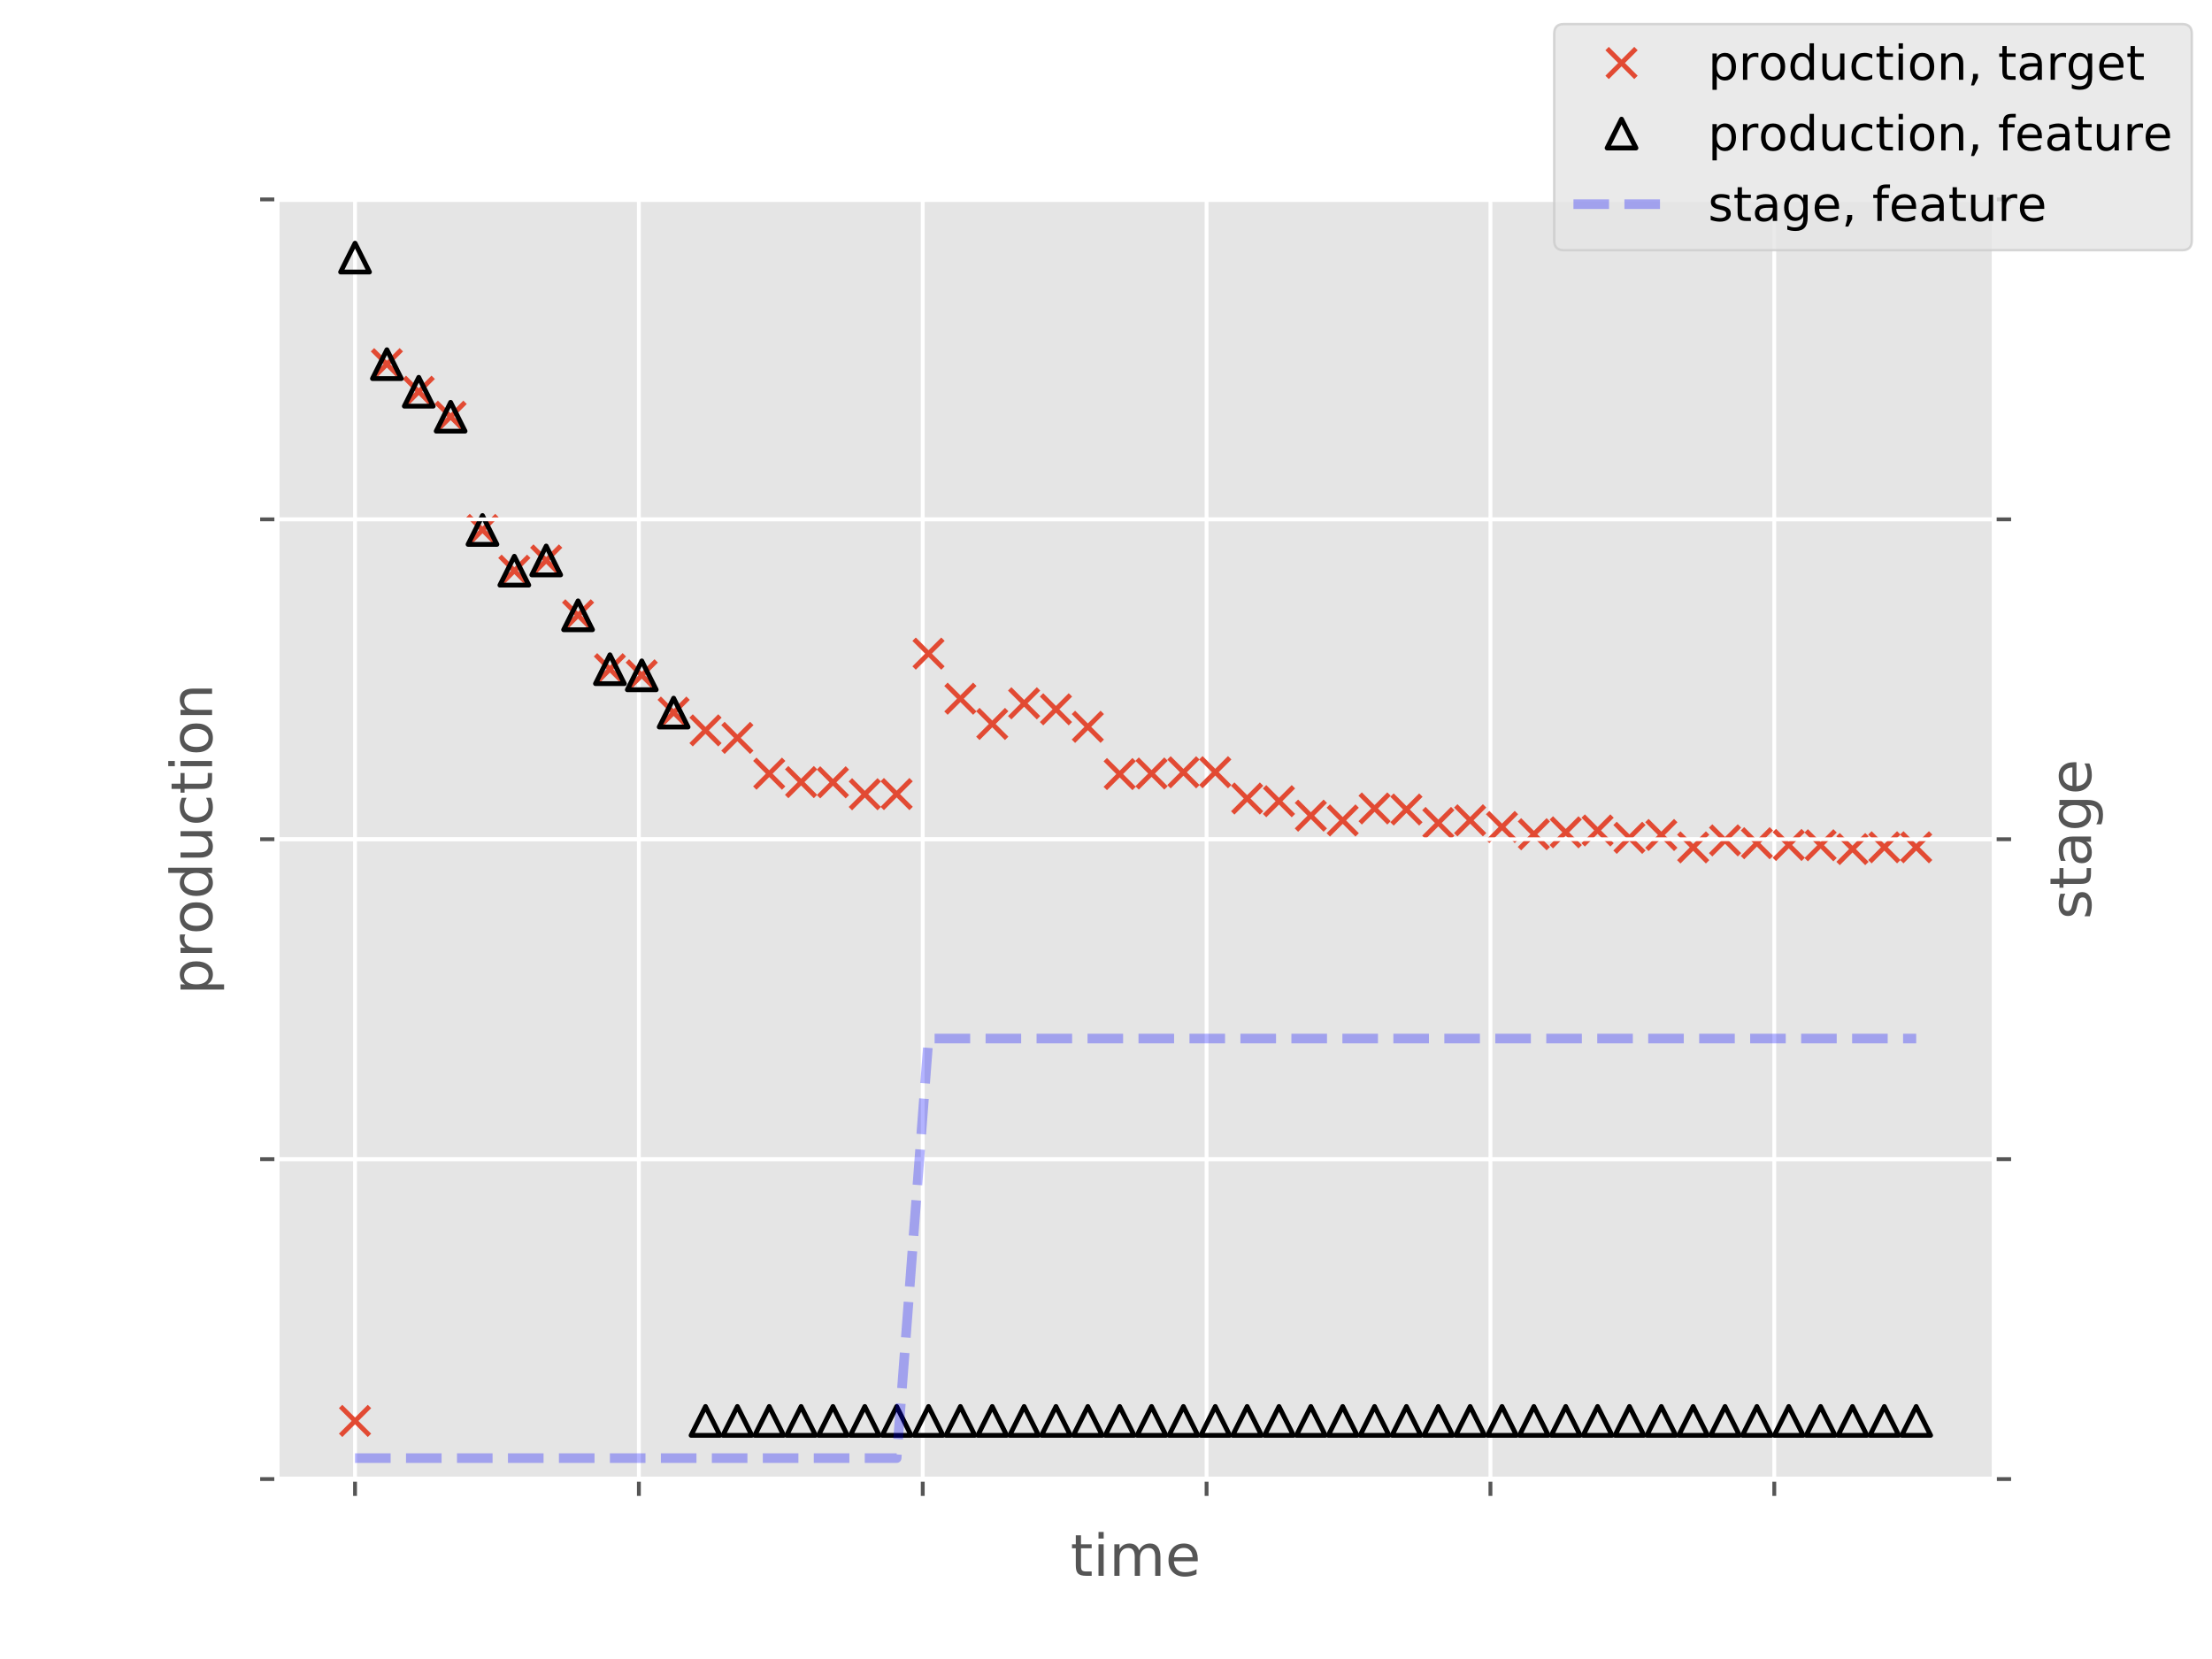 <?xml version="1.0" encoding="utf-8" standalone="no"?>
<!DOCTYPE svg PUBLIC "-//W3C//DTD SVG 1.1//EN"
  "http://www.w3.org/Graphics/SVG/1.1/DTD/svg11.dtd">
<!-- Created with matplotlib (http://matplotlib.org/) -->
<svg height="345pt" version="1.1" viewBox="0 0 460 345" width="460pt" xmlns="http://www.w3.org/2000/svg" xmlns:xlink="http://www.w3.org/1999/xlink">
 <defs>
  <style type="text/css">
*{stroke-linecap:butt;stroke-linejoin:round;}
  </style>
 </defs>
 <g id="figure_1">
  <g id="patch_1">
   <path d="M 0 345.6 
L 460.8 345.6 
L 460.8 0 
L 0 0 
z
" style="fill:#ffffff;"/>
  </g>
  <g id="axes_1">
   <g id="patch_2">
    <path d="M 57.6 307.584 
L 414.72 307.584 
L 414.72 41.472 
L 57.6 41.472 
z
" style="fill:#e5e5e5;"/>
   </g>
   <g id="matplotlib.axis_1">
    <g id="xtick_1">
     <g id="line2d_1">
      <path clip-path="url(#pa6e0722a4b)" d="M 73.833 307.584 
L 73.833 41.472 
" style="fill:none;stroke:#ffffff;stroke-linecap:square;stroke-width:0.8;"/>
     </g>
     <g id="line2d_2">
      <defs>
       <path d="M 0 0 
L 0 3.5 
" id="m2272947b50" style="stroke:#555555;stroke-width:0.8;"/>
      </defs>
      <g>
       <use style="fill:#555555;stroke:#555555;stroke-width:0.8;" x="73.833" xlink:href="#m2272947b50" y="307.584"/>
      </g>
     </g>
    </g>
    <g id="xtick_2">
     <g id="line2d_3">
      <path clip-path="url(#pa6e0722a4b)" d="M 132.861 307.584 
L 132.861 41.472 
" style="fill:none;stroke:#ffffff;stroke-linecap:square;stroke-width:0.8;"/>
     </g>
     <g id="line2d_4">
      <g>
       <use style="fill:#555555;stroke:#555555;stroke-width:0.8;" x="132.861" xlink:href="#m2272947b50" y="307.584"/>
      </g>
     </g>
    </g>
    <g id="xtick_3">
     <g id="line2d_5">
      <path clip-path="url(#pa6e0722a4b)" d="M 191.889 307.584 
L 191.889 41.472 
" style="fill:none;stroke:#ffffff;stroke-linecap:square;stroke-width:0.8;"/>
     </g>
     <g id="line2d_6">
      <g>
       <use style="fill:#555555;stroke:#555555;stroke-width:0.8;" x="191.889" xlink:href="#m2272947b50" y="307.584"/>
      </g>
     </g>
    </g>
    <g id="xtick_4">
     <g id="line2d_7">
      <path clip-path="url(#pa6e0722a4b)" d="M 250.917 307.584 
L 250.917 41.472 
" style="fill:none;stroke:#ffffff;stroke-linecap:square;stroke-width:0.8;"/>
     </g>
     <g id="line2d_8">
      <g>
       <use style="fill:#555555;stroke:#555555;stroke-width:0.8;" x="250.917" xlink:href="#m2272947b50" y="307.584"/>
      </g>
     </g>
    </g>
    <g id="xtick_5">
     <g id="line2d_9">
      <path clip-path="url(#pa6e0722a4b)" d="M 309.945 307.584 
L 309.945 41.472 
" style="fill:none;stroke:#ffffff;stroke-linecap:square;stroke-width:0.8;"/>
     </g>
     <g id="line2d_10">
      <g>
       <use style="fill:#555555;stroke:#555555;stroke-width:0.8;" x="309.945" xlink:href="#m2272947b50" y="307.584"/>
      </g>
     </g>
    </g>
    <g id="xtick_6">
     <g id="line2d_11">
      <path clip-path="url(#pa6e0722a4b)" d="M 368.973 307.584 
L 368.973 41.472 
" style="fill:none;stroke:#ffffff;stroke-linecap:square;stroke-width:0.8;"/>
     </g>
     <g id="line2d_12">
      <g>
       <use style="fill:#555555;stroke:#555555;stroke-width:0.8;" x="368.973" xlink:href="#m2272947b50" y="307.584"/>
      </g>
     </g>
    </g>
    <g id="text_1">
     <!-- time -->
     <defs>
      <path d="M 18.312 70.219 
L 18.312 54.688 
L 36.812 54.688 
L 36.812 47.703 
L 18.312 47.703 
L 18.312 18.016 
Q 18.312 11.328 20.141 9.422 
Q 21.969 7.516 27.594 7.516 
L 36.812 7.516 
L 36.812 0 
L 27.594 0 
Q 17.188 0 13.234 3.875 
Q 9.281 7.766 9.281 18.016 
L 9.281 47.703 
L 2.688 47.703 
L 2.688 54.688 
L 9.281 54.688 
L 9.281 70.219 
z
" id="DejaVuSans-74"/>
      <path d="M 9.422 54.688 
L 18.406 54.688 
L 18.406 0 
L 9.422 0 
z
M 9.422 75.984 
L 18.406 75.984 
L 18.406 64.594 
L 9.422 64.594 
z
" id="DejaVuSans-69"/>
      <path d="M 52 44.188 
Q 55.375 50.25 60.062 53.125 
Q 64.75 56 71.094 56 
Q 79.641 56 84.281 50.016 
Q 88.922 44.047 88.922 33.016 
L 88.922 0 
L 79.891 0 
L 79.891 32.719 
Q 79.891 40.578 77.094 44.375 
Q 74.312 48.188 68.609 48.188 
Q 61.625 48.188 57.562 43.547 
Q 53.516 38.922 53.516 30.906 
L 53.516 0 
L 44.484 0 
L 44.484 32.719 
Q 44.484 40.625 41.703 44.406 
Q 38.922 48.188 33.109 48.188 
Q 26.219 48.188 22.156 43.531 
Q 18.109 38.875 18.109 30.906 
L 18.109 0 
L 9.078 0 
L 9.078 54.688 
L 18.109 54.688 
L 18.109 46.188 
Q 21.188 51.219 25.484 53.609 
Q 29.781 56 35.688 56 
Q 41.656 56 45.828 52.969 
Q 50 49.953 52 44.188 
z
" id="DejaVuSans-6d"/>
      <path d="M 56.203 29.594 
L 56.203 25.203 
L 14.891 25.203 
Q 15.484 15.922 20.484 11.062 
Q 25.484 6.203 34.422 6.203 
Q 39.594 6.203 44.453 7.469 
Q 49.312 8.734 54.109 11.281 
L 54.109 2.781 
Q 49.266 0.734 44.188 -0.344 
Q 39.109 -1.422 33.891 -1.422 
Q 20.797 -1.422 13.156 6.188 
Q 5.516 13.812 5.516 26.812 
Q 5.516 40.234 12.766 48.109 
Q 20.016 56 32.328 56 
Q 43.359 56 49.781 48.891 
Q 56.203 41.797 56.203 29.594 
z
M 47.219 32.234 
Q 47.125 39.594 43.094 43.984 
Q 39.062 48.391 32.422 48.391 
Q 24.906 48.391 20.391 44.141 
Q 15.875 39.891 15.188 32.172 
z
" id="DejaVuSans-65"/>
     </defs>
     <g style="fill:#555555;" transform="translate(222.605 327.702)scale(0.12 -0.12)">
      <use xlink:href="#DejaVuSans-74"/>
      <use x="39.209" xlink:href="#DejaVuSans-69"/>
      <use x="66.992" xlink:href="#DejaVuSans-6d"/>
      <use x="164.404" xlink:href="#DejaVuSans-65"/>
     </g>
    </g>
   </g>
   <g id="matplotlib.axis_2">
    <g id="ytick_1">
     <g id="line2d_13">
      <path clip-path="url(#pa6e0722a4b)" d="M 57.6 307.584 
L 414.72 307.584 
" style="fill:none;stroke:#ffffff;stroke-linecap:square;stroke-width:0.8;"/>
     </g>
     <g id="line2d_14">
      <defs>
       <path d="M 0 0 
L -3.5 0 
" id="m1868a2fe8c" style="stroke:#555555;stroke-width:0.8;"/>
      </defs>
      <g>
       <use style="fill:#555555;stroke:#555555;stroke-width:0.8;" x="57.6" xlink:href="#m1868a2fe8c" y="307.584"/>
      </g>
     </g>
    </g>
    <g id="ytick_2">
     <g id="line2d_15">
      <path clip-path="url(#pa6e0722a4b)" d="M 57.6 241.056 
L 414.72 241.056 
" style="fill:none;stroke:#ffffff;stroke-linecap:square;stroke-width:0.8;"/>
     </g>
     <g id="line2d_16">
      <g>
       <use style="fill:#555555;stroke:#555555;stroke-width:0.8;" x="57.6" xlink:href="#m1868a2fe8c" y="241.056"/>
      </g>
     </g>
    </g>
    <g id="ytick_3">
     <g id="line2d_17">
      <path clip-path="url(#pa6e0722a4b)" d="M 57.6 174.528 
L 414.72 174.528 
" style="fill:none;stroke:#ffffff;stroke-linecap:square;stroke-width:0.8;"/>
     </g>
     <g id="line2d_18">
      <g>
       <use style="fill:#555555;stroke:#555555;stroke-width:0.8;" x="57.6" xlink:href="#m1868a2fe8c" y="174.528"/>
      </g>
     </g>
    </g>
    <g id="ytick_4">
     <g id="line2d_19">
      <path clip-path="url(#pa6e0722a4b)" d="M 57.6 108 
L 414.72 108 
" style="fill:none;stroke:#ffffff;stroke-linecap:square;stroke-width:0.8;"/>
     </g>
     <g id="line2d_20">
      <g>
       <use style="fill:#555555;stroke:#555555;stroke-width:0.8;" x="57.6" xlink:href="#m1868a2fe8c" y="108"/>
      </g>
     </g>
    </g>
    <g id="ytick_5">
     <g id="line2d_21">
      <path clip-path="url(#pa6e0722a4b)" d="M 57.6 41.472 
L 414.72 41.472 
" style="fill:none;stroke:#ffffff;stroke-linecap:square;stroke-width:0.8;"/>
     </g>
     <g id="line2d_22">
      <g>
       <use style="fill:#555555;stroke:#555555;stroke-width:0.8;" x="57.6" xlink:href="#m1868a2fe8c" y="41.472"/>
      </g>
     </g>
    </g>
    <g id="text_2">
     <!-- production -->
     <defs>
      <path d="M 18.109 8.203 
L 18.109 -20.797 
L 9.078 -20.797 
L 9.078 54.688 
L 18.109 54.688 
L 18.109 46.391 
Q 20.953 51.266 25.266 53.625 
Q 29.594 56 35.594 56 
Q 45.562 56 51.781 48.094 
Q 58.016 40.188 58.016 27.297 
Q 58.016 14.406 51.781 6.484 
Q 45.562 -1.422 35.594 -1.422 
Q 29.594 -1.422 25.266 0.953 
Q 20.953 3.328 18.109 8.203 
z
M 48.688 27.297 
Q 48.688 37.203 44.609 42.844 
Q 40.531 48.484 33.406 48.484 
Q 26.266 48.484 22.188 42.844 
Q 18.109 37.203 18.109 27.297 
Q 18.109 17.391 22.188 11.75 
Q 26.266 6.109 33.406 6.109 
Q 40.531 6.109 44.609 11.75 
Q 48.688 17.391 48.688 27.297 
z
" id="DejaVuSans-70"/>
      <path d="M 41.109 46.297 
Q 39.594 47.172 37.812 47.578 
Q 36.031 48 33.891 48 
Q 26.266 48 22.188 43.047 
Q 18.109 38.094 18.109 28.812 
L 18.109 0 
L 9.078 0 
L 9.078 54.688 
L 18.109 54.688 
L 18.109 46.188 
Q 20.953 51.172 25.484 53.578 
Q 30.031 56 36.531 56 
Q 37.453 56 38.578 55.875 
Q 39.703 55.766 41.062 55.516 
z
" id="DejaVuSans-72"/>
      <path d="M 30.609 48.391 
Q 23.391 48.391 19.188 42.75 
Q 14.984 37.109 14.984 27.297 
Q 14.984 17.484 19.156 11.844 
Q 23.344 6.203 30.609 6.203 
Q 37.797 6.203 41.984 11.859 
Q 46.188 17.531 46.188 27.297 
Q 46.188 37.016 41.984 42.703 
Q 37.797 48.391 30.609 48.391 
z
M 30.609 56 
Q 42.328 56 49.016 48.375 
Q 55.719 40.766 55.719 27.297 
Q 55.719 13.875 49.016 6.219 
Q 42.328 -1.422 30.609 -1.422 
Q 18.844 -1.422 12.172 6.219 
Q 5.516 13.875 5.516 27.297 
Q 5.516 40.766 12.172 48.375 
Q 18.844 56 30.609 56 
z
" id="DejaVuSans-6f"/>
      <path d="M 45.406 46.391 
L 45.406 75.984 
L 54.391 75.984 
L 54.391 0 
L 45.406 0 
L 45.406 8.203 
Q 42.578 3.328 38.25 0.953 
Q 33.938 -1.422 27.875 -1.422 
Q 17.969 -1.422 11.734 6.484 
Q 5.516 14.406 5.516 27.297 
Q 5.516 40.188 11.734 48.094 
Q 17.969 56 27.875 56 
Q 33.938 56 38.25 53.625 
Q 42.578 51.266 45.406 46.391 
z
M 14.797 27.297 
Q 14.797 17.391 18.875 11.75 
Q 22.953 6.109 30.078 6.109 
Q 37.203 6.109 41.297 11.75 
Q 45.406 17.391 45.406 27.297 
Q 45.406 37.203 41.297 42.844 
Q 37.203 48.484 30.078 48.484 
Q 22.953 48.484 18.875 42.844 
Q 14.797 37.203 14.797 27.297 
z
" id="DejaVuSans-64"/>
      <path d="M 8.5 21.578 
L 8.5 54.688 
L 17.484 54.688 
L 17.484 21.922 
Q 17.484 14.156 20.5 10.266 
Q 23.531 6.391 29.594 6.391 
Q 36.859 6.391 41.078 11.031 
Q 45.312 15.672 45.312 23.688 
L 45.312 54.688 
L 54.297 54.688 
L 54.297 0 
L 45.312 0 
L 45.312 8.406 
Q 42.047 3.422 37.719 1 
Q 33.406 -1.422 27.688 -1.422 
Q 18.266 -1.422 13.375 4.438 
Q 8.5 10.297 8.5 21.578 
z
M 31.109 56 
z
" id="DejaVuSans-75"/>
      <path d="M 48.781 52.594 
L 48.781 44.188 
Q 44.969 46.297 41.141 47.344 
Q 37.312 48.391 33.406 48.391 
Q 24.656 48.391 19.812 42.844 
Q 14.984 37.312 14.984 27.297 
Q 14.984 17.281 19.812 11.734 
Q 24.656 6.203 33.406 6.203 
Q 37.312 6.203 41.141 7.25 
Q 44.969 8.297 48.781 10.406 
L 48.781 2.094 
Q 45.016 0.344 40.984 -0.531 
Q 36.969 -1.422 32.422 -1.422 
Q 20.062 -1.422 12.781 6.344 
Q 5.516 14.109 5.516 27.297 
Q 5.516 40.672 12.859 48.328 
Q 20.219 56 33.016 56 
Q 37.156 56 41.109 55.141 
Q 45.062 54.297 48.781 52.594 
z
" id="DejaVuSans-63"/>
      <path d="M 54.891 33.016 
L 54.891 0 
L 45.906 0 
L 45.906 32.719 
Q 45.906 40.484 42.875 44.328 
Q 39.844 48.188 33.797 48.188 
Q 26.516 48.188 22.312 43.547 
Q 18.109 38.922 18.109 30.906 
L 18.109 0 
L 9.078 0 
L 9.078 54.688 
L 18.109 54.688 
L 18.109 46.188 
Q 21.344 51.125 25.703 53.562 
Q 30.078 56 35.797 56 
Q 45.219 56 50.047 50.172 
Q 54.891 44.344 54.891 33.016 
z
" id="DejaVuSans-6e"/>
     </defs>
     <g style="fill:#555555;" transform="translate(44.104 206.876)rotate(-90)scale(0.12 -0.12)">
      <use xlink:href="#DejaVuSans-70"/>
      <use x="63.477" xlink:href="#DejaVuSans-72"/>
      <use x="104.559" xlink:href="#DejaVuSans-6f"/>
      <use x="165.74" xlink:href="#DejaVuSans-64"/>
      <use x="229.217" xlink:href="#DejaVuSans-75"/>
      <use x="292.596" xlink:href="#DejaVuSans-63"/>
      <use x="347.576" xlink:href="#DejaVuSans-74"/>
      <use x="386.785" xlink:href="#DejaVuSans-69"/>
      <use x="414.568" xlink:href="#DejaVuSans-6f"/>
      <use x="475.75" xlink:href="#DejaVuSans-6e"/>
     </g>
    </g>
   </g>
   <g id="line2d_23">
    <defs>
     <path d="M -3 3 
L 3 -3 
M -3 -3 
L 3 3 
" id="m472b45a387" style="stroke:#e24a33;"/>
    </defs>
    <g clip-path="url(#pa6e0722a4b)">
     <use style="fill:#e24a33;stroke:#e24a33;" x="73.833" xlink:href="#m472b45a387" y="295.488"/>
     <use style="fill:#e24a33;stroke:#e24a33;" x="80.458" xlink:href="#m472b45a387" y="75.73"/>
     <use style="fill:#e24a33;stroke:#e24a33;" x="87.084" xlink:href="#m472b45a387" y="81.464"/>
     <use style="fill:#e24a33;stroke:#e24a33;" x="93.71" xlink:href="#m472b45a387" y="86.664"/>
     <use style="fill:#e24a33;stroke:#e24a33;" x="100.335" xlink:href="#m472b45a387" y="110.207"/>
     <use style="fill:#e24a33;stroke:#e24a33;" x="106.961" xlink:href="#m472b45a387" y="118.681"/>
     <use style="fill:#e24a33;stroke:#e24a33;" x="113.586" xlink:href="#m472b45a387" y="116.55"/>
     <use style="fill:#e24a33;stroke:#e24a33;" x="120.212" xlink:href="#m472b45a387" y="127.957"/>
     <use style="fill:#e24a33;stroke:#e24a33;" x="126.838" xlink:href="#m472b45a387" y="139.165"/>
     <use style="fill:#e24a33;stroke:#e24a33;" x="133.463" xlink:href="#m472b45a387" y="140.437"/>
     <use style="fill:#e24a33;stroke:#e24a33;" x="140.089" xlink:href="#m472b45a387" y="148.19"/>
     <use style="fill:#e24a33;stroke:#e24a33;" x="146.714" xlink:href="#m472b45a387" y="151.885"/>
     <use style="fill:#e24a33;stroke:#e24a33;" x="153.34" xlink:href="#m472b45a387" y="153.448"/>
     <use style="fill:#e24a33;stroke:#e24a33;" x="159.966" xlink:href="#m472b45a387" y="160.89"/>
     <use style="fill:#e24a33;stroke:#e24a33;" x="166.591" xlink:href="#m472b45a387" y="162.641"/>
     <use style="fill:#e24a33;stroke:#e24a33;" x="173.217" xlink:href="#m472b45a387" y="162.689"/>
     <use style="fill:#e24a33;stroke:#e24a33;" x="179.842" xlink:href="#m472b45a387" y="165.166"/>
     <use style="fill:#e24a33;stroke:#e24a33;" x="186.468" xlink:href="#m472b45a387" y="165.129"/>
     <use style="fill:#e24a33;stroke:#e24a33;" x="193.094" xlink:href="#m472b45a387" y="135.924"/>
     <use style="fill:#e24a33;stroke:#e24a33;" x="199.719" xlink:href="#m472b45a387" y="145.3"/>
     <use style="fill:#e24a33;stroke:#e24a33;" x="206.345" xlink:href="#m472b45a387" y="150.55"/>
     <use style="fill:#e24a33;stroke:#e24a33;" x="212.97" xlink:href="#m472b45a387" y="146.259"/>
     <use style="fill:#e24a33;stroke:#e24a33;" x="219.596" xlink:href="#m472b45a387" y="147.507"/>
     <use style="fill:#e24a33;stroke:#e24a33;" x="226.222" xlink:href="#m472b45a387" y="151.147"/>
     <use style="fill:#e24a33;stroke:#e24a33;" x="232.847" xlink:href="#m472b45a387" y="160.972"/>
     <use style="fill:#e24a33;stroke:#e24a33;" x="239.473" xlink:href="#m472b45a387" y="160.856"/>
     <use style="fill:#e24a33;stroke:#e24a33;" x="246.098" xlink:href="#m472b45a387" y="160.604"/>
     <use style="fill:#e24a33;stroke:#e24a33;" x="252.724" xlink:href="#m472b45a387" y="160.584"/>
     <use style="fill:#e24a33;stroke:#e24a33;" x="259.35" xlink:href="#m472b45a387" y="166.055"/>
     <use style="fill:#e24a33;stroke:#e24a33;" x="265.975" xlink:href="#m472b45a387" y="166.612"/>
     <use style="fill:#e24a33;stroke:#e24a33;" x="272.601" xlink:href="#m472b45a387" y="169.623"/>
     <use style="fill:#e24a33;stroke:#e24a33;" x="279.226" xlink:href="#m472b45a387" y="170.621"/>
     <use style="fill:#e24a33;stroke:#e24a33;" x="285.852" xlink:href="#m472b45a387" y="168.125"/>
     <use style="fill:#e24a33;stroke:#e24a33;" x="292.478" xlink:href="#m472b45a387" y="168.342"/>
     <use style="fill:#e24a33;stroke:#e24a33;" x="299.103" xlink:href="#m472b45a387" y="171.145"/>
     <use style="fill:#e24a33;stroke:#e24a33;" x="305.729" xlink:href="#m472b45a387" y="170.588"/>
     <use style="fill:#e24a33;stroke:#e24a33;" x="312.354" xlink:href="#m472b45a387" y="171.978"/>
     <use style="fill:#e24a33;stroke:#e24a33;" x="318.98" xlink:href="#m472b45a387" y="173.483"/>
     <use style="fill:#e24a33;stroke:#e24a33;" x="325.606" xlink:href="#m472b45a387" y="173.086"/>
     <use style="fill:#e24a33;stroke:#e24a33;" x="332.231" xlink:href="#m472b45a387" y="172.696"/>
     <use style="fill:#e24a33;stroke:#e24a33;" x="338.857" xlink:href="#m472b45a387" y="174.229"/>
     <use style="fill:#e24a33;stroke:#e24a33;" x="345.482" xlink:href="#m472b45a387" y="173.643"/>
     <use style="fill:#e24a33;stroke:#e24a33;" x="352.108" xlink:href="#m472b45a387" y="176.223"/>
     <use style="fill:#e24a33;stroke:#e24a33;" x="358.734" xlink:href="#m472b45a387" y="174.759"/>
     <use style="fill:#e24a33;stroke:#e24a33;" x="365.359" xlink:href="#m472b45a387" y="175.352"/>
     <use style="fill:#e24a33;stroke:#e24a33;" x="371.985" xlink:href="#m472b45a387" y="175.72"/>
     <use style="fill:#e24a33;stroke:#e24a33;" x="378.61" xlink:href="#m472b45a387" y="175.776"/>
     <use style="fill:#e24a33;stroke:#e24a33;" x="385.236" xlink:href="#m472b45a387" y="176.57"/>
     <use style="fill:#e24a33;stroke:#e24a33;" x="391.862" xlink:href="#m472b45a387" y="176.199"/>
     <use style="fill:#e24a33;stroke:#e24a33;" x="398.487" xlink:href="#m472b45a387" y="176.197"/>
    </g>
   </g>
   <g id="line2d_24">
    <defs>
     <path d="M 0 -3 
L -3 3 
L 3 3 
z
" id="madf4956a1d" style="stroke:#000000;stroke-linejoin:miter;"/>
    </defs>
    <g clip-path="url(#pa6e0722a4b)">
     <use style="fill:none;stroke:#000000;stroke-linejoin:miter;" x="73.833" xlink:href="#madf4956a1d" y="53.568"/>
     <use style="fill:none;stroke:#000000;stroke-linejoin:miter;" x="80.458" xlink:href="#madf4956a1d" y="75.73"/>
     <use style="fill:none;stroke:#000000;stroke-linejoin:miter;" x="87.084" xlink:href="#madf4956a1d" y="81.464"/>
     <use style="fill:none;stroke:#000000;stroke-linejoin:miter;" x="93.71" xlink:href="#madf4956a1d" y="86.664"/>
     <use style="fill:none;stroke:#000000;stroke-linejoin:miter;" x="100.335" xlink:href="#madf4956a1d" y="110.207"/>
     <use style="fill:none;stroke:#000000;stroke-linejoin:miter;" x="106.961" xlink:href="#madf4956a1d" y="118.681"/>
     <use style="fill:none;stroke:#000000;stroke-linejoin:miter;" x="113.586" xlink:href="#madf4956a1d" y="116.55"/>
     <use style="fill:none;stroke:#000000;stroke-linejoin:miter;" x="120.212" xlink:href="#madf4956a1d" y="127.957"/>
     <use style="fill:none;stroke:#000000;stroke-linejoin:miter;" x="126.838" xlink:href="#madf4956a1d" y="139.165"/>
     <use style="fill:none;stroke:#000000;stroke-linejoin:miter;" x="133.463" xlink:href="#madf4956a1d" y="140.437"/>
     <use style="fill:none;stroke:#000000;stroke-linejoin:miter;" x="140.089" xlink:href="#madf4956a1d" y="148.19"/>
     <use style="fill:none;stroke:#000000;stroke-linejoin:miter;" x="146.714" xlink:href="#madf4956a1d" y="295.488"/>
     <use style="fill:none;stroke:#000000;stroke-linejoin:miter;" x="153.34" xlink:href="#madf4956a1d" y="295.488"/>
     <use style="fill:none;stroke:#000000;stroke-linejoin:miter;" x="159.966" xlink:href="#madf4956a1d" y="295.488"/>
     <use style="fill:none;stroke:#000000;stroke-linejoin:miter;" x="166.591" xlink:href="#madf4956a1d" y="295.488"/>
     <use style="fill:none;stroke:#000000;stroke-linejoin:miter;" x="173.217" xlink:href="#madf4956a1d" y="295.488"/>
     <use style="fill:none;stroke:#000000;stroke-linejoin:miter;" x="179.842" xlink:href="#madf4956a1d" y="295.488"/>
     <use style="fill:none;stroke:#000000;stroke-linejoin:miter;" x="186.468" xlink:href="#madf4956a1d" y="295.488"/>
     <use style="fill:none;stroke:#000000;stroke-linejoin:miter;" x="193.094" xlink:href="#madf4956a1d" y="295.488"/>
     <use style="fill:none;stroke:#000000;stroke-linejoin:miter;" x="199.719" xlink:href="#madf4956a1d" y="295.488"/>
     <use style="fill:none;stroke:#000000;stroke-linejoin:miter;" x="206.345" xlink:href="#madf4956a1d" y="295.488"/>
     <use style="fill:none;stroke:#000000;stroke-linejoin:miter;" x="212.97" xlink:href="#madf4956a1d" y="295.488"/>
     <use style="fill:none;stroke:#000000;stroke-linejoin:miter;" x="219.596" xlink:href="#madf4956a1d" y="295.488"/>
     <use style="fill:none;stroke:#000000;stroke-linejoin:miter;" x="226.222" xlink:href="#madf4956a1d" y="295.488"/>
     <use style="fill:none;stroke:#000000;stroke-linejoin:miter;" x="232.847" xlink:href="#madf4956a1d" y="295.488"/>
     <use style="fill:none;stroke:#000000;stroke-linejoin:miter;" x="239.473" xlink:href="#madf4956a1d" y="295.488"/>
     <use style="fill:none;stroke:#000000;stroke-linejoin:miter;" x="246.098" xlink:href="#madf4956a1d" y="295.488"/>
     <use style="fill:none;stroke:#000000;stroke-linejoin:miter;" x="252.724" xlink:href="#madf4956a1d" y="295.488"/>
     <use style="fill:none;stroke:#000000;stroke-linejoin:miter;" x="259.35" xlink:href="#madf4956a1d" y="295.488"/>
     <use style="fill:none;stroke:#000000;stroke-linejoin:miter;" x="265.975" xlink:href="#madf4956a1d" y="295.488"/>
     <use style="fill:none;stroke:#000000;stroke-linejoin:miter;" x="272.601" xlink:href="#madf4956a1d" y="295.488"/>
     <use style="fill:none;stroke:#000000;stroke-linejoin:miter;" x="279.226" xlink:href="#madf4956a1d" y="295.488"/>
     <use style="fill:none;stroke:#000000;stroke-linejoin:miter;" x="285.852" xlink:href="#madf4956a1d" y="295.488"/>
     <use style="fill:none;stroke:#000000;stroke-linejoin:miter;" x="292.478" xlink:href="#madf4956a1d" y="295.488"/>
     <use style="fill:none;stroke:#000000;stroke-linejoin:miter;" x="299.103" xlink:href="#madf4956a1d" y="295.488"/>
     <use style="fill:none;stroke:#000000;stroke-linejoin:miter;" x="305.729" xlink:href="#madf4956a1d" y="295.488"/>
     <use style="fill:none;stroke:#000000;stroke-linejoin:miter;" x="312.354" xlink:href="#madf4956a1d" y="295.488"/>
     <use style="fill:none;stroke:#000000;stroke-linejoin:miter;" x="318.98" xlink:href="#madf4956a1d" y="295.488"/>
     <use style="fill:none;stroke:#000000;stroke-linejoin:miter;" x="325.606" xlink:href="#madf4956a1d" y="295.488"/>
     <use style="fill:none;stroke:#000000;stroke-linejoin:miter;" x="332.231" xlink:href="#madf4956a1d" y="295.488"/>
     <use style="fill:none;stroke:#000000;stroke-linejoin:miter;" x="338.857" xlink:href="#madf4956a1d" y="295.488"/>
     <use style="fill:none;stroke:#000000;stroke-linejoin:miter;" x="345.482" xlink:href="#madf4956a1d" y="295.488"/>
     <use style="fill:none;stroke:#000000;stroke-linejoin:miter;" x="352.108" xlink:href="#madf4956a1d" y="295.488"/>
     <use style="fill:none;stroke:#000000;stroke-linejoin:miter;" x="358.734" xlink:href="#madf4956a1d" y="295.488"/>
     <use style="fill:none;stroke:#000000;stroke-linejoin:miter;" x="365.359" xlink:href="#madf4956a1d" y="295.488"/>
     <use style="fill:none;stroke:#000000;stroke-linejoin:miter;" x="371.985" xlink:href="#madf4956a1d" y="295.488"/>
     <use style="fill:none;stroke:#000000;stroke-linejoin:miter;" x="378.61" xlink:href="#madf4956a1d" y="295.488"/>
     <use style="fill:none;stroke:#000000;stroke-linejoin:miter;" x="385.236" xlink:href="#madf4956a1d" y="295.488"/>
     <use style="fill:none;stroke:#000000;stroke-linejoin:miter;" x="391.862" xlink:href="#madf4956a1d" y="295.488"/>
     <use style="fill:none;stroke:#000000;stroke-linejoin:miter;" x="398.487" xlink:href="#madf4956a1d" y="295.488"/>
    </g>
   </g>
   <g id="patch_3">
    <path d="M 57.6 307.584 
L 57.6 41.472 
" style="fill:none;stroke:#ffffff;stroke-linecap:square;stroke-linejoin:miter;"/>
   </g>
   <g id="patch_4">
    <path d="M 414.72 307.584 
L 414.72 41.472 
" style="fill:none;stroke:#ffffff;stroke-linecap:square;stroke-linejoin:miter;"/>
   </g>
   <g id="patch_5">
    <path d="M 57.6 307.584 
L 414.72 307.584 
" style="fill:none;stroke:#ffffff;stroke-linecap:square;stroke-linejoin:miter;"/>
   </g>
   <g id="patch_6">
    <path d="M 57.6 41.472 
L 414.72 41.472 
" style="fill:none;stroke:#ffffff;stroke-linecap:square;stroke-linejoin:miter;"/>
   </g>
  </g>
  <g id="axes_2">
   <g id="matplotlib.axis_3">
    <g id="ytick_6">
     <g id="line2d_25">
      <path clip-path="url(#pa6e0722a4b)" d="M 57.6 307.584 
L 414.72 307.584 
" style="fill:none;stroke:#ffffff;stroke-linecap:square;stroke-width:0.8;"/>
     </g>
     <g id="line2d_26">
      <defs>
       <path d="M 0 0 
L 3.5 0 
" id="m05bd085025" style="stroke:#555555;stroke-width:0.8;"/>
      </defs>
      <g>
       <use style="fill:#555555;stroke:#555555;stroke-width:0.8;" x="414.72" xlink:href="#m05bd085025" y="307.584"/>
      </g>
     </g>
    </g>
    <g id="ytick_7">
     <g id="line2d_27">
      <path clip-path="url(#pa6e0722a4b)" d="M 57.6 241.056 
L 414.72 241.056 
" style="fill:none;stroke:#ffffff;stroke-linecap:square;stroke-width:0.8;"/>
     </g>
     <g id="line2d_28">
      <g>
       <use style="fill:#555555;stroke:#555555;stroke-width:0.8;" x="414.72" xlink:href="#m05bd085025" y="241.056"/>
      </g>
     </g>
    </g>
    <g id="ytick_8">
     <g id="line2d_29">
      <path clip-path="url(#pa6e0722a4b)" d="M 57.6 174.528 
L 414.72 174.528 
" style="fill:none;stroke:#ffffff;stroke-linecap:square;stroke-width:0.8;"/>
     </g>
     <g id="line2d_30">
      <g>
       <use style="fill:#555555;stroke:#555555;stroke-width:0.8;" x="414.72" xlink:href="#m05bd085025" y="174.528"/>
      </g>
     </g>
    </g>
    <g id="ytick_9">
     <g id="line2d_31">
      <path clip-path="url(#pa6e0722a4b)" d="M 57.6 108 
L 414.72 108 
" style="fill:none;stroke:#ffffff;stroke-linecap:square;stroke-width:0.8;"/>
     </g>
     <g id="line2d_32">
      <g>
       <use style="fill:#555555;stroke:#555555;stroke-width:0.8;" x="414.72" xlink:href="#m05bd085025" y="108"/>
      </g>
     </g>
    </g>
    <g id="ytick_10">
     <g id="line2d_33">
      <path clip-path="url(#pa6e0722a4b)" d="M 57.6 41.472 
L 414.72 41.472 
" style="fill:none;stroke:#ffffff;stroke-linecap:square;stroke-width:0.8;"/>
     </g>
     <g id="line2d_34">
      <g>
       <use style="fill:#555555;stroke:#555555;stroke-width:0.8;" x="414.72" xlink:href="#m05bd085025" y="41.472"/>
      </g>
     </g>
    </g>
    <g id="text_3">
     <!-- stage -->
     <defs>
      <path d="M 44.281 53.078 
L 44.281 44.578 
Q 40.484 46.531 36.375 47.5 
Q 32.281 48.484 27.875 48.484 
Q 21.188 48.484 17.844 46.438 
Q 14.5 44.391 14.5 40.281 
Q 14.5 37.156 16.891 35.375 
Q 19.281 33.594 26.516 31.984 
L 29.594 31.297 
Q 39.156 29.25 43.188 25.516 
Q 47.219 21.781 47.219 15.094 
Q 47.219 7.469 41.188 3.016 
Q 35.156 -1.422 24.609 -1.422 
Q 20.219 -1.422 15.453 -0.562 
Q 10.688 0.297 5.422 2 
L 5.422 11.281 
Q 10.406 8.688 15.234 7.391 
Q 20.062 6.109 24.812 6.109 
Q 31.156 6.109 34.562 8.281 
Q 37.984 10.453 37.984 14.406 
Q 37.984 18.062 35.516 20.016 
Q 33.062 21.969 24.703 23.781 
L 21.578 24.516 
Q 13.234 26.266 9.516 29.906 
Q 5.812 33.547 5.812 39.891 
Q 5.812 47.609 11.281 51.797 
Q 16.75 56 26.812 56 
Q 31.781 56 36.172 55.266 
Q 40.578 54.547 44.281 53.078 
z
" id="DejaVuSans-73"/>
      <path d="M 34.281 27.484 
Q 23.391 27.484 19.188 25 
Q 14.984 22.516 14.984 16.5 
Q 14.984 11.719 18.141 8.906 
Q 21.297 6.109 26.703 6.109 
Q 34.188 6.109 38.703 11.406 
Q 43.219 16.703 43.219 25.484 
L 43.219 27.484 
z
M 52.203 31.203 
L 52.203 0 
L 43.219 0 
L 43.219 8.297 
Q 40.141 3.328 35.547 0.953 
Q 30.953 -1.422 24.312 -1.422 
Q 15.922 -1.422 10.953 3.297 
Q 6 8.016 6 15.922 
Q 6 25.141 12.172 29.828 
Q 18.359 34.516 30.609 34.516 
L 43.219 34.516 
L 43.219 35.406 
Q 43.219 41.609 39.141 45 
Q 35.062 48.391 27.688 48.391 
Q 23 48.391 18.547 47.266 
Q 14.109 46.141 10.016 43.891 
L 10.016 52.203 
Q 14.938 54.109 19.578 55.047 
Q 24.219 56 28.609 56 
Q 40.484 56 46.344 49.844 
Q 52.203 43.703 52.203 31.203 
z
" id="DejaVuSans-61"/>
      <path d="M 45.406 27.984 
Q 45.406 37.75 41.375 43.109 
Q 37.359 48.484 30.078 48.484 
Q 22.859 48.484 18.828 43.109 
Q 14.797 37.75 14.797 27.984 
Q 14.797 18.266 18.828 12.891 
Q 22.859 7.516 30.078 7.516 
Q 37.359 7.516 41.375 12.891 
Q 45.406 18.266 45.406 27.984 
z
M 54.391 6.781 
Q 54.391 -7.172 48.188 -13.984 
Q 42 -20.797 29.203 -20.797 
Q 24.469 -20.797 20.266 -20.094 
Q 16.062 -19.391 12.109 -17.922 
L 12.109 -9.188 
Q 16.062 -11.328 19.922 -12.344 
Q 23.781 -13.375 27.781 -13.375 
Q 36.625 -13.375 41.016 -8.766 
Q 45.406 -4.156 45.406 5.172 
L 45.406 9.625 
Q 42.625 4.781 38.281 2.391 
Q 33.938 0 27.875 0 
Q 17.828 0 11.672 7.656 
Q 5.516 15.328 5.516 27.984 
Q 5.516 40.672 11.672 48.328 
Q 17.828 56 27.875 56 
Q 33.938 56 38.281 53.609 
Q 42.625 51.219 45.406 46.391 
L 45.406 54.688 
L 54.391 54.688 
z
" id="DejaVuSans-67"/>
     </defs>
     <g style="fill:#555555;" transform="translate(434.838 191.184)rotate(-90)scale(0.12 -0.12)">
      <use xlink:href="#DejaVuSans-73"/>
      <use x="52.1" xlink:href="#DejaVuSans-74"/>
      <use x="91.309" xlink:href="#DejaVuSans-61"/>
      <use x="152.588" xlink:href="#DejaVuSans-67"/>
      <use x="216.064" xlink:href="#DejaVuSans-65"/>
     </g>
    </g>
   </g>
   <g id="line2d_35">
    <path clip-path="url(#pa6e0722a4b)" d="M 73.833 303.222 
L 80.458 303.222 
L 87.084 303.222 
L 93.71 303.222 
L 100.335 303.222 
L 106.961 303.222 
L 113.586 303.222 
L 120.212 303.222 
L 126.838 303.222 
L 133.463 303.222 
L 140.089 303.222 
L 146.714 303.222 
L 153.34 303.222 
L 159.966 303.222 
L 166.591 303.222 
L 173.217 303.222 
L 179.842 303.222 
L 186.468 303.222 
L 193.094 215.972 
L 199.719 215.972 
L 206.345 215.972 
L 212.97 215.972 
L 219.596 215.972 
L 226.222 215.972 
L 232.847 215.972 
L 239.473 215.972 
L 246.098 215.972 
L 252.724 215.972 
L 259.35 215.972 
L 265.975 215.972 
L 272.601 215.972 
L 279.226 215.972 
L 285.852 215.972 
L 292.478 215.972 
L 299.103 215.972 
L 305.729 215.972 
L 312.354 215.972 
L 318.98 215.972 
L 325.606 215.972 
L 332.231 215.972 
L 338.857 215.972 
L 345.482 215.972 
L 352.108 215.972 
L 358.734 215.972 
L 365.359 215.972 
L 371.985 215.972 
L 378.61 215.972 
L 385.236 215.972 
L 391.862 215.972 
L 398.487 215.972 
" style="fill:none;opacity:0.3;stroke:#0000ff;stroke-dasharray:7.4,3.2;stroke-dashoffset:0;stroke-width:2;"/>
   </g>
   <g id="patch_7">
    <path d="M 57.6 307.584 
L 57.6 41.472 
" style="fill:none;stroke:#ffffff;stroke-linecap:square;stroke-linejoin:miter;"/>
   </g>
   <g id="patch_8">
    <path d="M 414.72 307.584 
L 414.72 41.472 
" style="fill:none;stroke:#ffffff;stroke-linecap:square;stroke-linejoin:miter;"/>
   </g>
   <g id="patch_9">
    <path d="M 57.6 307.584 
L 414.72 307.584 
" style="fill:none;stroke:#ffffff;stroke-linecap:square;stroke-linejoin:miter;"/>
   </g>
   <g id="patch_10">
    <path d="M 57.6 41.472 
L 414.72 41.472 
" style="fill:none;stroke:#ffffff;stroke-linecap:square;stroke-linejoin:miter;"/>
   </g>
  </g>
  <g id="legend_1">
   <g id="patch_11">
    <path d="M 325.209 52.034 
L 453.8 52.034 
Q 455.8 52.034 455.8 50.034 
L 455.8 7 
Q 455.8 5 453.8 5 
L 325.209 5 
Q 323.209 5 323.209 7 
L 323.209 50.034 
Q 323.209 52.034 325.209 52.034 
z
" style="fill:#e5e5e5;opacity:0.8;stroke:#cccccc;stroke-linejoin:miter;stroke-width:0.5;"/>
   </g>
   <g id="line2d_36"/>
   <g id="line2d_37">
    <g>
     <use style="fill:#e24a33;stroke:#e24a33;" x="337.209" xlink:href="#m472b45a387" y="13.098"/>
    </g>
   </g>
   <g id="text_4">
    <!-- production, target -->
    <defs>
     <path d="M 11.719 12.406 
L 22.016 12.406 
L 22.016 4 
L 14.016 -11.625 
L 7.719 -11.625 
L 11.719 4 
z
" id="DejaVuSans-2c"/>
     <path id="DejaVuSans-20"/>
    </defs>
    <g transform="translate(355.209 16.598)scale(0.1 -0.1)">
     <use xlink:href="#DejaVuSans-70"/>
     <use x="63.477" xlink:href="#DejaVuSans-72"/>
     <use x="104.559" xlink:href="#DejaVuSans-6f"/>
     <use x="165.74" xlink:href="#DejaVuSans-64"/>
     <use x="229.217" xlink:href="#DejaVuSans-75"/>
     <use x="292.596" xlink:href="#DejaVuSans-63"/>
     <use x="347.576" xlink:href="#DejaVuSans-74"/>
     <use x="386.785" xlink:href="#DejaVuSans-69"/>
     <use x="414.568" xlink:href="#DejaVuSans-6f"/>
     <use x="475.75" xlink:href="#DejaVuSans-6e"/>
     <use x="539.129" xlink:href="#DejaVuSans-2c"/>
     <use x="570.916" xlink:href="#DejaVuSans-20"/>
     <use x="602.703" xlink:href="#DejaVuSans-74"/>
     <use x="641.912" xlink:href="#DejaVuSans-61"/>
     <use x="703.191" xlink:href="#DejaVuSans-72"/>
     <use x="744.289" xlink:href="#DejaVuSans-67"/>
     <use x="807.766" xlink:href="#DejaVuSans-65"/>
     <use x="869.289" xlink:href="#DejaVuSans-74"/>
    </g>
   </g>
   <g id="line2d_38"/>
   <g id="line2d_39">
    <g>
     <use style="fill:none;stroke:#000000;stroke-linejoin:miter;" x="337.209" xlink:href="#madf4956a1d" y="27.777"/>
    </g>
   </g>
   <g id="text_5">
    <!-- production, feature -->
    <defs>
     <path d="M 37.109 75.984 
L 37.109 68.5 
L 28.516 68.5 
Q 23.688 68.5 21.797 66.547 
Q 19.922 64.594 19.922 59.516 
L 19.922 54.688 
L 34.719 54.688 
L 34.719 47.703 
L 19.922 47.703 
L 19.922 0 
L 10.891 0 
L 10.891 47.703 
L 2.297 47.703 
L 2.297 54.688 
L 10.891 54.688 
L 10.891 58.5 
Q 10.891 67.625 15.141 71.797 
Q 19.391 75.984 28.609 75.984 
z
" id="DejaVuSans-66"/>
    </defs>
    <g transform="translate(355.209 31.277)scale(0.1 -0.1)">
     <use xlink:href="#DejaVuSans-70"/>
     <use x="63.477" xlink:href="#DejaVuSans-72"/>
     <use x="104.559" xlink:href="#DejaVuSans-6f"/>
     <use x="165.74" xlink:href="#DejaVuSans-64"/>
     <use x="229.217" xlink:href="#DejaVuSans-75"/>
     <use x="292.596" xlink:href="#DejaVuSans-63"/>
     <use x="347.576" xlink:href="#DejaVuSans-74"/>
     <use x="386.785" xlink:href="#DejaVuSans-69"/>
     <use x="414.568" xlink:href="#DejaVuSans-6f"/>
     <use x="475.75" xlink:href="#DejaVuSans-6e"/>
     <use x="539.129" xlink:href="#DejaVuSans-2c"/>
     <use x="570.916" xlink:href="#DejaVuSans-20"/>
     <use x="602.703" xlink:href="#DejaVuSans-66"/>
     <use x="637.908" xlink:href="#DejaVuSans-65"/>
     <use x="699.432" xlink:href="#DejaVuSans-61"/>
     <use x="760.711" xlink:href="#DejaVuSans-74"/>
     <use x="799.92" xlink:href="#DejaVuSans-75"/>
     <use x="863.299" xlink:href="#DejaVuSans-72"/>
     <use x="904.381" xlink:href="#DejaVuSans-65"/>
    </g>
   </g>
   <g id="line2d_40">
    <path d="M 327.209 42.455 
L 347.209 42.455 
" style="fill:none;opacity:0.3;stroke:#0000ff;stroke-dasharray:7.4,3.2;stroke-dashoffset:0;stroke-width:2;"/>
   </g>
   <g id="line2d_41"/>
   <g id="text_6">
    <!-- stage, feature -->
    <g transform="translate(355.209 45.955)scale(0.1 -0.1)">
     <use xlink:href="#DejaVuSans-73"/>
     <use x="52.1" xlink:href="#DejaVuSans-74"/>
     <use x="91.309" xlink:href="#DejaVuSans-61"/>
     <use x="152.588" xlink:href="#DejaVuSans-67"/>
     <use x="216.064" xlink:href="#DejaVuSans-65"/>
     <use x="277.588" xlink:href="#DejaVuSans-2c"/>
     <use x="309.375" xlink:href="#DejaVuSans-20"/>
     <use x="341.162" xlink:href="#DejaVuSans-66"/>
     <use x="376.367" xlink:href="#DejaVuSans-65"/>
     <use x="437.891" xlink:href="#DejaVuSans-61"/>
     <use x="499.17" xlink:href="#DejaVuSans-74"/>
     <use x="538.379" xlink:href="#DejaVuSans-75"/>
     <use x="601.758" xlink:href="#DejaVuSans-72"/>
     <use x="642.84" xlink:href="#DejaVuSans-65"/>
    </g>
   </g>
  </g>
 </g>
 <defs>
  <clipPath id="pa6e0722a4b">
   <rect height="266.112" width="357.12" x="57.6" y="41.472"/>
  </clipPath>
 </defs>
</svg>

